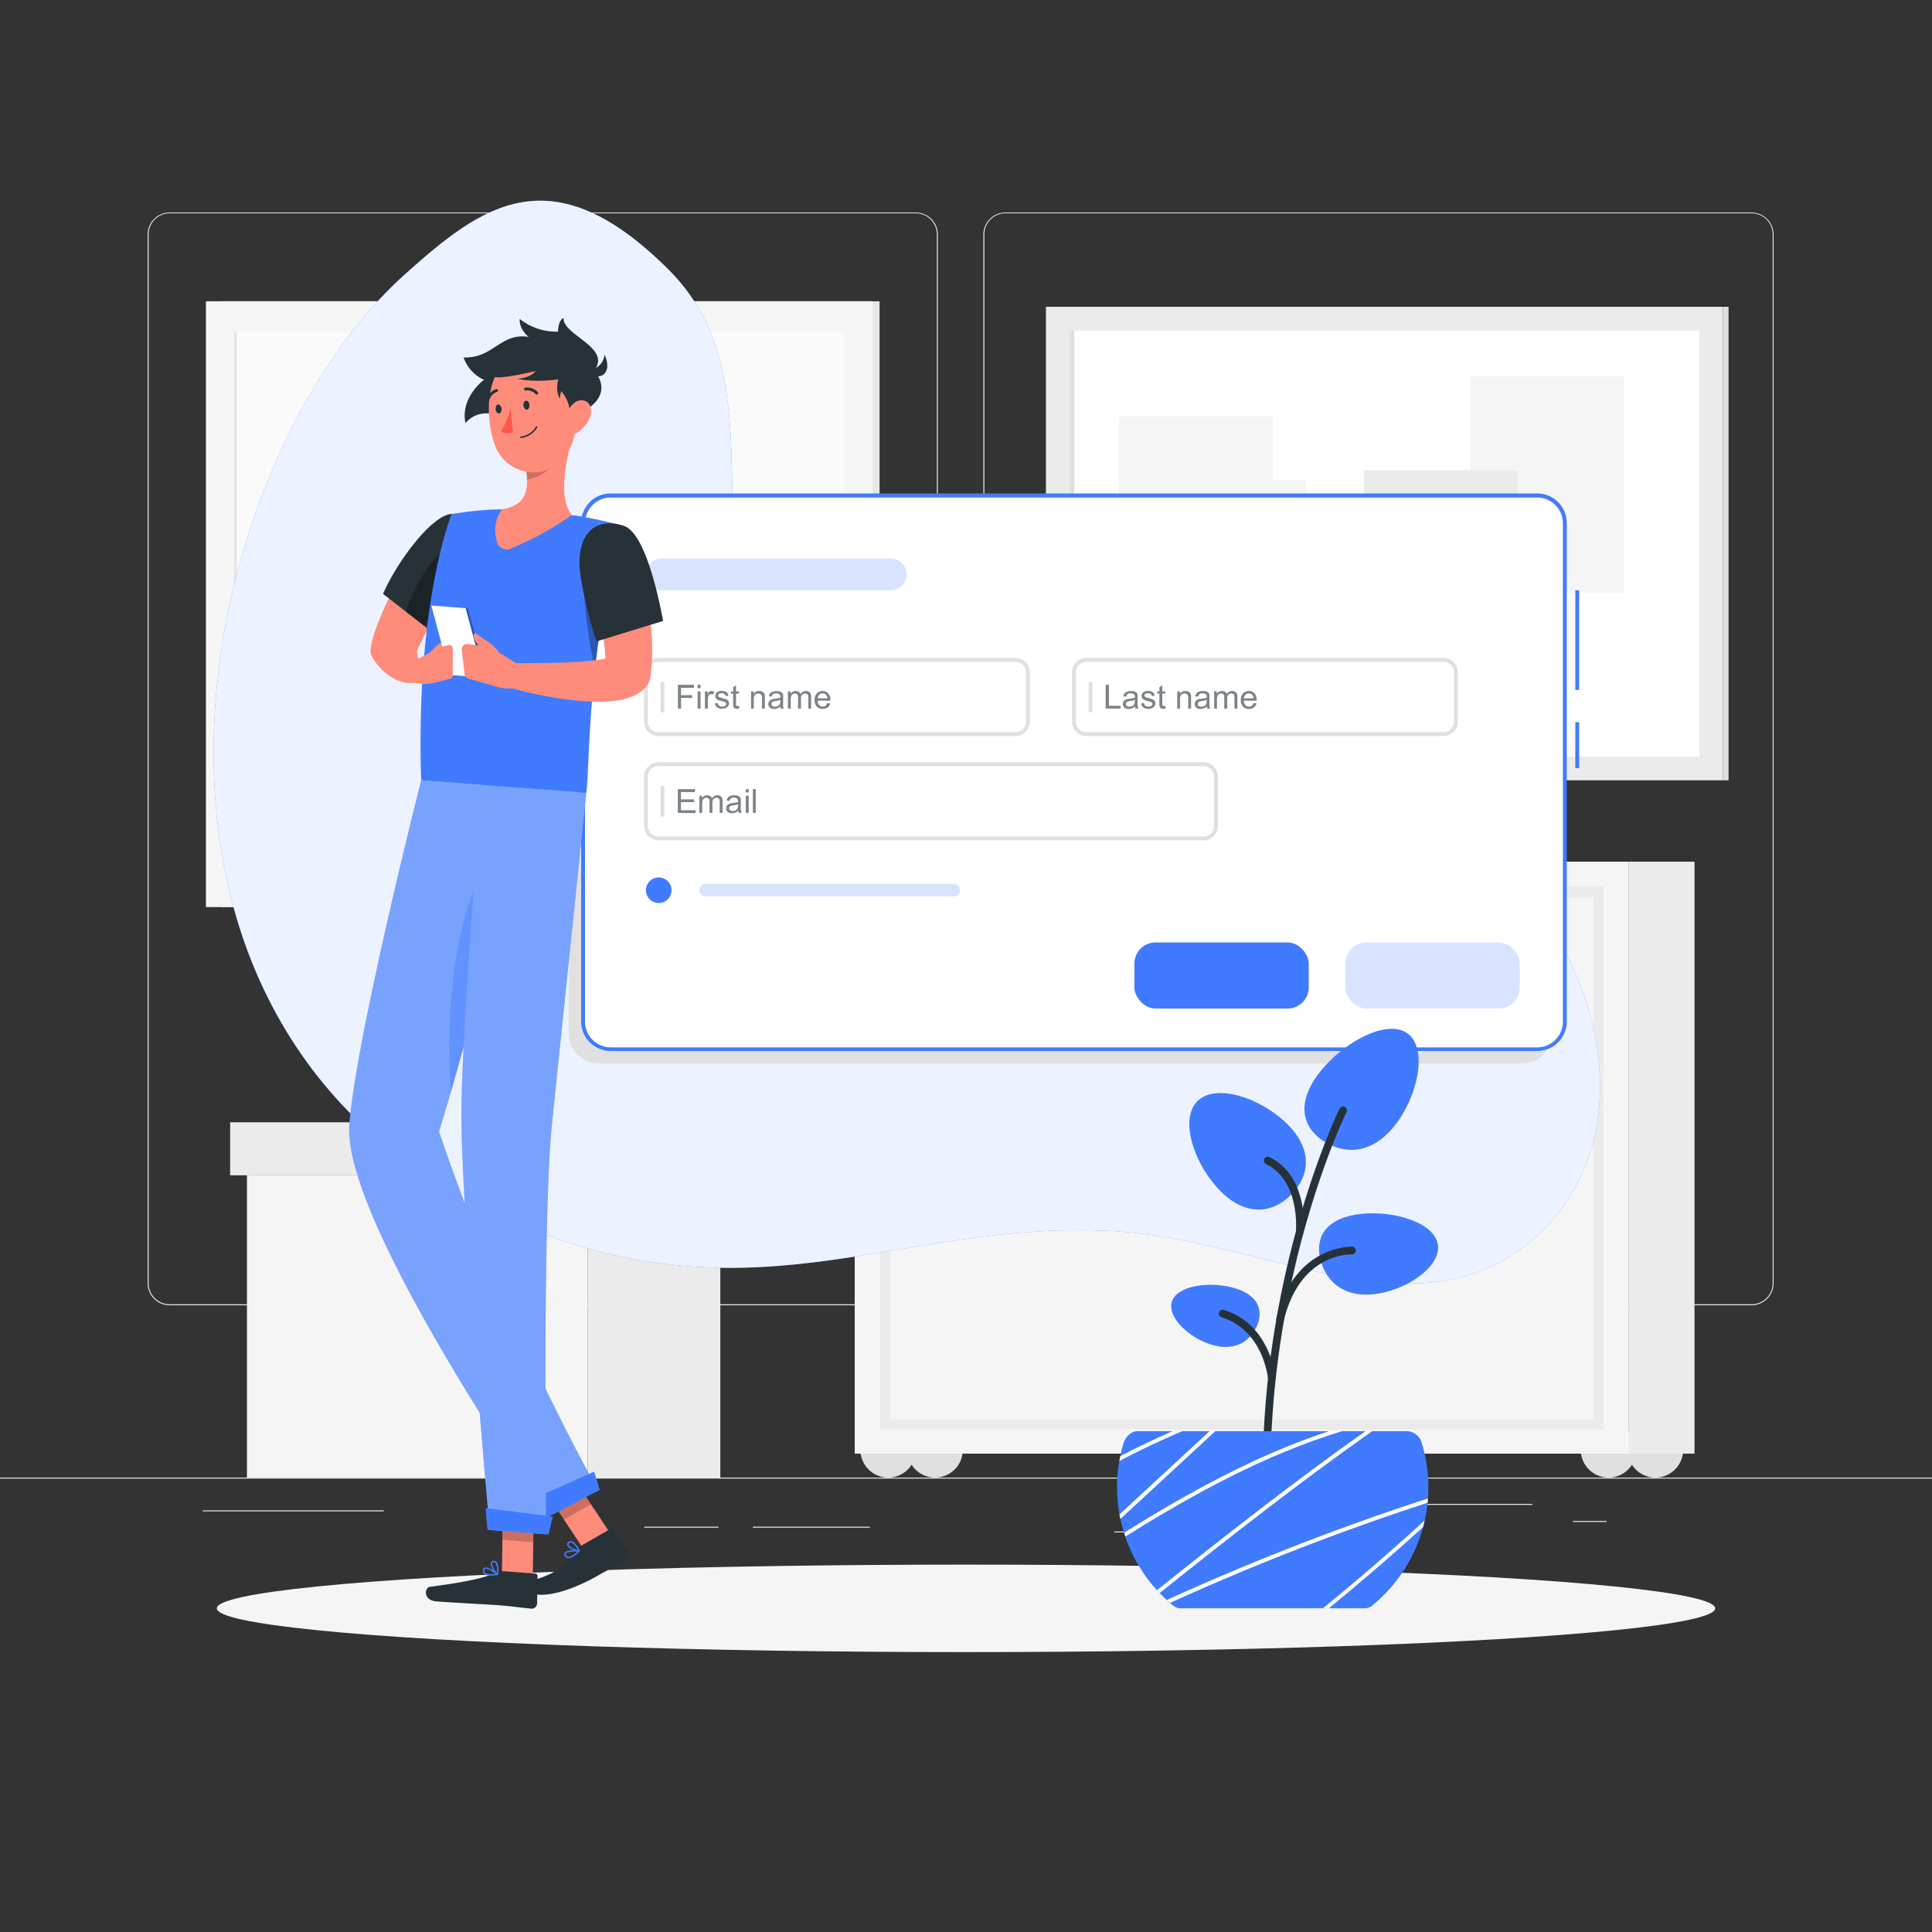 <svg xmlns="http://www.w3.org/2000/svg" viewBox="0 0 500 500"><rect x="0" y="0" width="500" height="500" fill="#333333" stroke="none"/><g id="background-complete"><rect y="382.4" width="500" height="0.25" style="fill:#ebebeb"></rect><rect x="288.4" y="396.34" width="33.12" height="0.25" style="fill:#ebebeb"></rect><rect x="407.08" y="393.63" width="8.69" height="0.25" style="fill:#ebebeb"></rect><rect x="327.67" y="389.21" width="68.92" height="0.25" style="fill:#ebebeb"></rect><rect x="194.84" y="395.11" width="30.3" height="0.25" style="fill:#ebebeb"></rect><rect x="166.72" y="395.11" width="19.22" height="0.25" style="fill:#ebebeb"></rect><rect x="52.46" y="390.89" width="46.84" height="0.25" style="fill:#ebebeb"></rect><path d="M237,337.8H43.91a5.71,5.71,0,0,1-5.7-5.71V60.66A5.71,5.71,0,0,1,43.91,55H237a5.71,5.71,0,0,1,5.71,5.71V332.09A5.71,5.71,0,0,1,237,337.8ZM43.91,55.2a5.46,5.46,0,0,0-5.45,5.46V332.09a5.46,5.46,0,0,0,5.45,5.46H237a5.47,5.47,0,0,0,5.46-5.46V60.66A5.47,5.47,0,0,0,237,55.2Z" style="fill:#ebebeb"></path><path d="M453.31,337.8H260.21a5.72,5.72,0,0,1-5.71-5.71V60.66A5.72,5.72,0,0,1,260.21,55h193.1A5.71,5.71,0,0,1,459,60.66V332.09A5.71,5.71,0,0,1,453.31,337.8ZM260.21,55.2a5.47,5.47,0,0,0-5.46,5.46V332.09a5.47,5.47,0,0,0,5.46,5.46h193.1a5.47,5.47,0,0,0,5.46-5.46V60.66a5.47,5.47,0,0,0-5.46-5.46Z" style="fill:#ebebeb"></path><rect x="57.34" y="77.96" width="170.29" height="156.78" transform="translate(284.97 312.71) rotate(180)" style="fill:#e6e6e6"></rect><rect x="53.3" y="77.96" width="172.58" height="156.78" transform="translate(279.17 312.71) rotate(180)" style="fill:#f5f5f5"></rect><rect x="69.04" y="77.32" width="141.1" height="158.07" transform="translate(295.94 16.77) rotate(90)" style="fill:#fafafa"></rect><polygon points="199.09 226.9 145.93 85.81 123.55 85.81 176.71 226.9 199.09 226.9" style="fill:#fff"></polygon><polygon points="170.36 226.9 117.21 85.81 101.8 85.81 154.95 226.9 170.36 226.9" style="fill:#fff"></polygon><rect x="47.84" y="152.03" width="141.1" height="8.66" transform="translate(274.74 37.97) rotate(90)" style="fill:#e6e6e6"></rect><rect x="96.03" y="152.03" width="141.1" height="8.66" transform="translate(322.94 -10.23) rotate(90)" style="fill:#e6e6e6"></rect><rect x="39.73" y="150.45" width="151.9" height="10.94" transform="translate(271.61 40.24) rotate(90)" style="fill:#f5f5f5"></rect><rect x="87.93" y="150.45" width="151.9" height="10.94" transform="translate(319.8 -7.95) rotate(90)" style="fill:#f5f5f5"></rect><rect x="-9.61" y="155.97" width="141.1" height="0.77" transform="translate(217.29 95.42) rotate(90)" style="fill:#e6e6e6"></rect><rect x="270.69" y="79.4" width="175.19" height="122.54" style="fill:#ebebeb"></rect><rect x="445.88" y="79.4" width="1.48" height="122.54" transform="translate(893.23 281.34) rotate(180)" style="fill:#e0e0e0"></rect><rect x="303.15" y="59.21" width="110.27" height="162.91" transform="translate(498.95 -217.62) rotate(90)" style="fill:#fff"></rect><rect x="222.3" y="140.06" width="110.27" height="1.22" transform="translate(418.11 -136.77) rotate(90)" style="fill:#e0e0e0"></rect><rect x="380.55" y="97.43" width="39.8" height="55.92" style="fill:#f5f5f5"></rect><rect x="289.59" y="107.79" width="39.8" height="55.92" style="fill:#f5f5f5"></rect><rect x="353.01" y="121.7" width="39.8" height="55.92" style="fill:#ebebeb"></rect><rect x="322.69" y="124.16" width="15.54" height="15.54" style="fill:#f5f5f5"></rect><rect x="318.18" y="155.94" width="15.54" height="15.54" style="fill:#f0f0f0"></rect><path d="M409.1,375.21a7.19,7.19,0,1,1,7.18,7.19A7.19,7.19,0,0,1,409.1,375.21Z" style="fill:#e0e0e0"></path><path d="M421.22,375.21a7.19,7.19,0,1,1,7.19,7.19A7.19,7.19,0,0,1,421.22,375.21Z" style="fill:#e0e0e0"></path><path d="M222.67,375.21a7.19,7.19,0,1,1,7.19,7.19A7.19,7.19,0,0,1,222.67,375.21Z" style="fill:#e0e0e0"></path><path d="M234.8,375.21A7.19,7.19,0,1,1,242,382.4,7.19,7.19,0,0,1,234.8,375.21Z" style="fill:#e0e0e0"></path><rect x="421.54" y="223" width="17.01" height="153.2" transform="translate(860.08 599.2) rotate(180)" style="fill:#ebebeb"></rect><rect x="221.2" y="223" width="200.34" height="153.2" style="fill:#f5f5f5"></rect><rect x="227.71" y="229.29" width="187.31" height="140.63" style="fill:#ebebeb"></rect><rect x="230.38" y="288.43" width="181.98" height="78.89" style="fill:#f5f5f5"></rect><rect x="230.38" y="232.25" width="181.98" height="54.19" style="fill:#f5f5f5"></rect><path d="M263.49,289.77H379.25a1.34,1.34,0,0,0,1.33-1.34h0a1.34,1.34,0,0,0-1.33-1.33H263.49a1.34,1.34,0,0,0-1.33,1.33h0A1.34,1.34,0,0,0,263.49,289.77Z" style="fill:#ebebeb"></path><path d="M263.49,233.58H379.25a1.34,1.34,0,0,0,1.33-1.33h0a1.34,1.34,0,0,0-1.33-1.34H263.49a1.34,1.34,0,0,0-1.33,1.34h0A1.34,1.34,0,0,0,263.49,233.58Z" style="fill:#ebebeb"></path><rect x="63.91" y="304.17" width="88.22" height="78.22" style="fill:#f5f5f5"></rect><rect x="152.12" y="304.17" width="34.29" height="78.22" transform="translate(338.54 686.57) rotate(180)" style="fill:#ebebeb"></rect><rect x="59.56" y="290.45" width="94.48" height="13.72" style="fill:#ebebeb"></rect><rect x="154.04" y="290.45" width="36.73" height="13.72" transform="translate(344.8 594.63) rotate(180)" style="fill:#e0e0e0"></rect></g><g id="background-simple"><path d="M198.09,161c43.09,50.64,107,19.69,153.72,37.92,57.21,22.31,80.92,89.19,45.85,121-30.08,27.31-70.08.72-110-1.33-54.51-2.8-90.21,23.31-151-.74C19.22,271.44,47.66,122.05,105,70.81c19.78-17.68,37.84-31.3,68.2-.85C200.73,97.58,180.34,140.13,198.09,161Z" style="fill:#407BFF"></path><path d="M198.09,161c43.09,50.64,107,19.69,153.72,37.92,57.21,22.31,80.92,89.19,45.85,121-30.08,27.31-70.08.72-110-1.33-54.51-2.8-90.21,23.31-151-.74C19.22,271.44,47.66,122.05,105,70.81c19.78-17.68,37.84-31.3,68.2-.85C200.73,97.58,180.34,140.13,198.09,161Z" style="fill:#fff;opacity:0.9"></path></g><g id="Shadow"><ellipse id="path" cx="250" cy="416.24" rx="193.89" ry="11.32" style="fill:#f5f5f5"></ellipse></g><g id="Window"><rect x="407.69" y="186.89" width="1" height="11.92" style="fill:#407BFF"></rect><rect x="407.69" y="152.75" width="1" height="25.8" style="fill:#407BFF"></rect><rect x="147.25" y="131.91" width="254.07" height="143.28" rx="7.15" style="fill:#e0e0e0"></rect><rect x="150.9" y="128.26" width="254.07" height="143.28" rx="7.15" style="fill:#fff"></rect><path d="M397.83,272H158.05a7.66,7.66,0,0,1-7.65-7.65v-129a7.66,7.66,0,0,1,7.65-7.65H397.83a7.66,7.66,0,0,1,7.65,7.65v129A7.66,7.66,0,0,1,397.83,272ZM158.05,128.76a6.66,6.66,0,0,0-6.65,6.65v129a6.66,6.66,0,0,0,6.65,6.65H397.83a6.66,6.66,0,0,0,6.65-6.65v-129a6.66,6.66,0,0,0-6.65-6.65Z" style="fill:#407BFF"></path><path d="M262.8,190.49H170.39a3.73,3.73,0,0,1-3.72-3.73V174a3.73,3.73,0,0,1,3.72-3.73H262.8a3.73,3.73,0,0,1,3.72,3.73v12.73A3.73,3.73,0,0,1,262.8,190.49ZM170.39,171.3a2.73,2.73,0,0,0-2.72,2.73v12.73a2.72,2.72,0,0,0,2.72,2.73H262.8a2.72,2.72,0,0,0,2.72-2.73V174a2.73,2.73,0,0,0-2.72-2.73Z" style="fill:#e0e0e0"></path><path d="M311.48,217.48H170.39a3.73,3.73,0,0,1-3.72-3.72V201a3.73,3.73,0,0,1,3.72-3.73H311.48A3.73,3.73,0,0,1,315.2,201v12.74A3.73,3.73,0,0,1,311.48,217.48ZM170.39,198.29a2.73,2.73,0,0,0-2.72,2.73v12.74a2.72,2.72,0,0,0,2.72,2.72H311.48a2.72,2.72,0,0,0,2.72-2.72V201a2.73,2.73,0,0,0-2.72-2.73Z" style="fill:#e0e0e0"></path><path d="M171.46,211.4a.5.5,0,0,1-.5-.5v-7a.5.5,0,0,1,1,0v7A.5.5,0,0,1,171.46,211.4Z" style="fill:#e0e0e0"></path><path d="M373.57,190.49H281.16a3.73,3.73,0,0,1-3.72-3.73V174a3.73,3.73,0,0,1,3.72-3.73h92.41a3.73,3.73,0,0,1,3.72,3.73v12.73A3.73,3.73,0,0,1,373.57,190.49ZM281.16,171.3a2.73,2.73,0,0,0-2.72,2.73v12.73a2.72,2.72,0,0,0,2.72,2.73h92.41a2.72,2.72,0,0,0,2.72-2.73V174a2.73,2.73,0,0,0-2.72-2.73Z" style="fill:#e0e0e0"></path><path d="M230.51,152.75H171.28a4.12,4.12,0,0,1-4.11-4.11h0a4.12,4.12,0,0,1,4.11-4.11h59.23a4.12,4.12,0,0,1,4.11,4.11h0A4.12,4.12,0,0,1,230.51,152.75Z" style="fill:#407BFF;opacity:0.2"></path><path d="M246.81,232H182.63a1.65,1.65,0,0,1-1.64-1.64h0a1.65,1.65,0,0,1,1.64-1.64h64.18a1.64,1.64,0,0,1,1.63,1.64h0A1.64,1.64,0,0,1,246.81,232Z" style="fill:#407BFF;opacity:0.2"></path><circle cx="170.48" cy="230.39" r="3.31" style="fill:#407BFF"></circle><path d="M282.23,184.41a.5.5,0,0,1-.5-.5v-7a.5.5,0,0,1,1,0v7A.5.5,0,0,1,282.23,184.41Z" style="fill:#e0e0e0"></path><path d="M171.46,184.41a.5.5,0,0,1-.5-.5v-7a.5.5,0,0,1,1,0v7A.5.5,0,0,1,171.46,184.41Z" style="fill:#e0e0e0"></path><g style="opacity:0.6"><path d="M175.44,183.38v-6.15h4.15V178h-3.33v1.9h2.88v.73h-2.88v2.79Z" style="fill:#263238"></path><path d="M180.55,178.1v-.87h.75v.87Zm0,5.28v-4.45h.75v4.45Z" style="fill:#263238"></path><path d="M182.44,183.38v-4.45h.68v.67a2.06,2.06,0,0,1,.48-.62.86.86,0,0,1,.49-.15,1.47,1.47,0,0,1,.77.24l-.26.7a1.05,1.05,0,0,0-.55-.16.77.77,0,0,0-.45.14.85.85,0,0,0-.28.42,3.07,3.07,0,0,0-.12.88v2.33Z" style="fill:#263238"></path><path d="M185,182.05l.74-.12a1.09,1.09,0,0,0,.35.69,1.22,1.22,0,0,0,.81.24,1.2,1.2,0,0,0,.77-.21.68.68,0,0,0,.25-.5.46.46,0,0,0-.22-.4,3.16,3.16,0,0,0-.78-.26,7.69,7.69,0,0,1-1.15-.36,1.1,1.1,0,0,1-.48-.42,1.13,1.13,0,0,1-.17-.6,1.2,1.2,0,0,1,.51-1,1.53,1.53,0,0,1,.48-.22,2.27,2.27,0,0,1,.65-.09,2.57,2.57,0,0,1,.92.15,1.25,1.25,0,0,1,.59.41,1.69,1.69,0,0,1,.26.69l-.74.1a.85.85,0,0,0-.29-.54,1.06,1.06,0,0,0-.68-.19,1.22,1.22,0,0,0-.75.17.51.51,0,0,0-.22.4.39.39,0,0,0,.09.26.73.73,0,0,0,.29.21l.67.19A9.86,9.86,0,0,1,188,181a1.05,1.05,0,0,1,.67,1,1.24,1.24,0,0,1-.22.71,1.4,1.4,0,0,1-.63.51,2.19,2.19,0,0,1-.94.19,2.08,2.08,0,0,1-1.32-.36A1.64,1.64,0,0,1,185,182.05Z" style="fill:#263238"></path><path d="M191.25,182.7l.1.67a3.15,3.15,0,0,1-.57.07,1.35,1.35,0,0,1-.63-.13.77.77,0,0,1-.32-.35,2.72,2.72,0,0,1-.09-.89v-2.56h-.56v-.58h.56v-1.1l.75-.46v1.56h.76v.58h-.76v2.61a1.19,1.19,0,0,0,0,.41.31.31,0,0,0,.13.15.55.55,0,0,0,.25,0Z" style="fill:#263238"></path><path d="M194.37,183.38v-4.45h.68v.63a1.57,1.57,0,0,1,1.41-.73,1.78,1.78,0,0,1,.74.14,1.2,1.2,0,0,1,.51.38,1.41,1.41,0,0,1,.23.56,4.11,4.11,0,0,1,0,.73v2.74h-.75v-2.71a2,2,0,0,0-.09-.69.72.72,0,0,0-.31-.36,1,1,0,0,0-.53-.14,1.19,1.19,0,0,0-.83.31,1.51,1.51,0,0,0-.35,1.16v2.43Z" style="fill:#263238"></path><path d="M202,182.83a3.14,3.14,0,0,1-.8.5,2.32,2.32,0,0,1-.84.15,1.6,1.6,0,0,1-1.12-.36,1.18,1.18,0,0,1-.4-.92,1.2,1.2,0,0,1,.15-.59,1.28,1.28,0,0,1,.39-.44,1.65,1.65,0,0,1,.54-.24,6.12,6.12,0,0,1,.67-.12,6.82,6.82,0,0,0,1.35-.26v-.19a.83.83,0,0,0-.21-.65,1.26,1.26,0,0,0-.86-.26,1.28,1.28,0,0,0-.78.19,1.1,1.1,0,0,0-.38.66l-.74-.1a2,2,0,0,1,.33-.77A1.58,1.58,0,0,1,200,179a3.11,3.11,0,0,1,1-.15,2.7,2.7,0,0,1,.93.13,1.21,1.21,0,0,1,.52.34,1.09,1.09,0,0,1,.23.51,3.72,3.72,0,0,1,0,.7v1a10.92,10.92,0,0,0,0,1.33,1.74,1.74,0,0,0,.19.54h-.79A1.77,1.77,0,0,1,202,182.83Zm-.06-1.69a5.05,5.05,0,0,1-1.23.29,2.49,2.49,0,0,0-.66.15.73.73,0,0,0-.3.24.65.65,0,0,0-.1.36.64.64,0,0,0,.23.51,1,1,0,0,0,.66.2,1.64,1.64,0,0,0,.78-.19,1.21,1.21,0,0,0,.5-.53,1.83,1.83,0,0,0,.12-.75Z" style="fill:#263238"></path><path d="M203.91,183.38v-4.45h.68v.62a1.45,1.45,0,0,1,.55-.52,1.5,1.5,0,0,1,.79-.2,1.52,1.52,0,0,1,.81.2,1.09,1.09,0,0,1,.45.58,1.6,1.6,0,0,1,1.38-.78,1.34,1.34,0,0,1,1,.36,1.56,1.56,0,0,1,.36,1.13v3.06h-.75v-2.81a2,2,0,0,0-.07-.65.64.64,0,0,0-.27-.32.84.84,0,0,0-.45-.12,1.06,1.06,0,0,0-.78.31,1.36,1.36,0,0,0-.31,1v2.59h-.76v-2.89a1.31,1.31,0,0,0-.18-.76.68.68,0,0,0-.6-.25,1.1,1.1,0,0,0-.59.17.92.92,0,0,0-.39.49,2.71,2.71,0,0,0-.13.93v2.31Z" style="fill:#263238"></path><path d="M214.1,181.94l.78.1a1.87,1.87,0,0,1-.68,1.06,2.31,2.31,0,0,1-2.82-.22,2.37,2.37,0,0,1-.57-1.69,2.47,2.47,0,0,1,.57-1.74,2,2,0,0,1,1.5-.62,1.9,1.9,0,0,1,1.46.6,2.42,2.42,0,0,1,.57,1.71,1.56,1.56,0,0,1,0,.2h-3.31a1.68,1.68,0,0,0,.41,1.13,1.24,1.24,0,0,0,.93.39,1.2,1.2,0,0,0,.71-.22A1.48,1.48,0,0,0,214.1,181.94Zm-2.47-1.22h2.48a1.54,1.54,0,0,0-.28-.84,1.15,1.15,0,0,0-.94-.43,1.21,1.21,0,0,0-.87.34A1.37,1.37,0,0,0,211.63,180.72Z" style="fill:#263238"></path></g><g style="opacity:0.6"><path d="M175.42,210.37v-6.14h4.44V205h-3.63v1.88h3.4v.72h-3.4v2.09H180v.73Z" style="fill:#263238"></path><path d="M181,210.37v-4.45h.67v.62a1.65,1.65,0,0,1,.56-.52,1.57,1.57,0,0,1,.79-.2,1.52,1.52,0,0,1,.81.2,1.14,1.14,0,0,1,.45.58,1.59,1.59,0,0,1,1.37-.78,1.35,1.35,0,0,1,1,.37,1.54,1.54,0,0,1,.36,1.12v3.06h-.75v-2.8a2,2,0,0,0-.08-.66.68.68,0,0,0-.26-.32.85.85,0,0,0-.46-.12,1.1,1.1,0,0,0-.78.31,1.42,1.42,0,0,0-.31,1v2.59h-.75v-2.89a1.31,1.31,0,0,0-.18-.76.74.74,0,0,0-.61-.25,1.12,1.12,0,0,0-.59.17.92.92,0,0,0-.39.49,2.83,2.83,0,0,0-.12.93v2.31Z" style="fill:#263238"></path><path d="M191.08,209.82a2.79,2.79,0,0,1-.81.5,2.27,2.27,0,0,1-.83.15,1.63,1.63,0,0,1-1.13-.36,1.18,1.18,0,0,1-.39-.91,1.21,1.21,0,0,1,.15-.6,1.28,1.28,0,0,1,.39-.44,1.89,1.89,0,0,1,.54-.24,5.69,5.69,0,0,1,.67-.12,5.92,5.92,0,0,0,1.34-.26,1.77,1.77,0,0,0,0-.19.8.8,0,0,0-.22-.65,1.23,1.23,0,0,0-.85-.26,1.37,1.37,0,0,0-.79.19,1.1,1.1,0,0,0-.37.66l-.74-.1a2,2,0,0,1,.33-.77,1.43,1.43,0,0,1,.67-.44,2.8,2.8,0,0,1,1-.16,2.7,2.7,0,0,1,.93.13,1.25,1.25,0,0,1,.53.34,1.33,1.33,0,0,1,.23.51,4.88,4.88,0,0,1,0,.7v1a9,9,0,0,0,.05,1.33,1.52,1.52,0,0,0,.19.54h-.79A1.54,1.54,0,0,1,191.08,209.82Zm-.07-1.68a5.68,5.68,0,0,1-1.23.28,3.33,3.33,0,0,0-.65.15.68.68,0,0,0-.3.25.61.61,0,0,0-.11.35.66.66,0,0,0,.23.51,1,1,0,0,0,.67.2,1.6,1.6,0,0,0,.77-.19,1.14,1.14,0,0,0,.5-.52,1.88,1.88,0,0,0,.12-.76Z" style="fill:#263238"></path><path d="M193,205.09v-.86h.76v.86Zm0,5.28v-4.45h.76v4.45Z" style="fill:#263238"></path><path d="M194.84,210.37v-6.14h.75v6.14Z" style="fill:#263238"></path></g><g style="opacity:0.6"><path d="M286.14,183.38v-6.15H287v5.42h3v.73Z" style="fill:#263238"></path><path d="M293.75,182.83a3,3,0,0,1-.81.5,2.27,2.27,0,0,1-.83.15,1.63,1.63,0,0,1-1.13-.36,1.26,1.26,0,0,1-.24-1.51,1.28,1.28,0,0,1,.39-.44,1.65,1.65,0,0,1,.54-.24,5.69,5.69,0,0,1,.67-.12,6.82,6.82,0,0,0,1.35-.26v-.19a.83.83,0,0,0-.21-.65,1.28,1.28,0,0,0-.86-.26,1.3,1.3,0,0,0-.79.19,1.1,1.1,0,0,0-.37.66l-.74-.1a2,2,0,0,1,.33-.77,1.58,1.58,0,0,1,.67-.45,3.07,3.07,0,0,1,1-.15,2.6,2.6,0,0,1,.92.13,1.25,1.25,0,0,1,.53.34,1.09,1.09,0,0,1,.23.51,3.72,3.72,0,0,1,0,.7v1a9.09,9.09,0,0,0,.05,1.33,1.52,1.52,0,0,0,.19.54h-.79A1.54,1.54,0,0,1,293.75,182.83Zm-.06-1.69a5.31,5.31,0,0,1-1.23.29,2.39,2.39,0,0,0-.66.15.73.73,0,0,0-.3.24.66.66,0,0,0-.11.36.68.68,0,0,0,.23.51,1,1,0,0,0,.67.2,1.67,1.67,0,0,0,.78-.19,1.27,1.27,0,0,0,.5-.53,1.83,1.83,0,0,0,.12-.75Z" style="fill:#263238"></path><path d="M295.32,182.05l.74-.12a1,1,0,0,0,.35.69,1.21,1.21,0,0,0,.8.24,1.16,1.16,0,0,0,.77-.21.66.66,0,0,0,.26-.5.45.45,0,0,0-.23-.4,2.88,2.88,0,0,0-.77-.26,7.69,7.69,0,0,1-1.15-.36,1.1,1.1,0,0,1-.48-.42,1.13,1.13,0,0,1-.17-.6,1.2,1.2,0,0,1,.51-1,1.53,1.53,0,0,1,.48-.22,2.27,2.27,0,0,1,.65-.09,2.57,2.57,0,0,1,.92.15,1.17,1.17,0,0,1,.58.41,1.45,1.45,0,0,1,.26.69l-.73.1a.81.81,0,0,0-.3-.54,1,1,0,0,0-.68-.19,1.21,1.21,0,0,0-.74.17.49.49,0,0,0-.22.4.39.39,0,0,0,.09.26.66.66,0,0,0,.29.21l.67.19a8.92,8.92,0,0,1,1.11.35,1.1,1.1,0,0,1,.5.39,1.13,1.13,0,0,1,.18.65,1.24,1.24,0,0,1-.22.71,1.46,1.46,0,0,1-.63.51,2.19,2.19,0,0,1-.94.19,2.08,2.08,0,0,1-1.32-.36A1.64,1.64,0,0,1,295.32,182.05Z" style="fill:#263238"></path><path d="M301.55,182.7l.11.67a3.15,3.15,0,0,1-.57.07,1.35,1.35,0,0,1-.63-.13.77.77,0,0,1-.32-.35,2.72,2.72,0,0,1-.09-.89v-2.56h-.56v-.58h.56v-1.1l.75-.46v1.56h.75v.58h-.75v2.61a1.19,1.19,0,0,0,0,.41.35.35,0,0,0,.12.15.63.63,0,0,0,.26,0Z" style="fill:#263238"></path><path d="M304.67,183.38v-4.45h.68v.63a1.6,1.6,0,0,1,1.42-.73,1.81,1.81,0,0,1,.74.14,1.17,1.17,0,0,1,.5.38,1.42,1.42,0,0,1,.24.56,4.11,4.11,0,0,1,0,.73v2.74h-.75v-2.71a2,2,0,0,0-.09-.69.72.72,0,0,0-.31-.36,1,1,0,0,0-.53-.14,1.19,1.19,0,0,0-.83.31,1.51,1.51,0,0,0-.35,1.16v2.43Z" style="fill:#263238"></path><path d="M312.35,182.83a3,3,0,0,1-.81.5,2.23,2.23,0,0,1-.83.15,1.59,1.59,0,0,1-1.12-.36,1.18,1.18,0,0,1-.4-.92,1.2,1.2,0,0,1,.15-.59,1.28,1.28,0,0,1,.39-.44,1.65,1.65,0,0,1,.54-.24,5.69,5.69,0,0,1,.67-.12,6.82,6.82,0,0,0,1.35-.26v-.19a.83.83,0,0,0-.21-.65,1.26,1.26,0,0,0-.86-.26,1.32,1.32,0,0,0-.79.19,1.1,1.1,0,0,0-.37.66l-.74-.1a2,2,0,0,1,.33-.77,1.58,1.58,0,0,1,.67-.45,3.11,3.11,0,0,1,1-.15,2.7,2.7,0,0,1,.93.13,1.21,1.21,0,0,1,.52.34,1.09,1.09,0,0,1,.23.51,3.72,3.72,0,0,1,0,.7v1a10.92,10.92,0,0,0,.05,1.33,1.52,1.52,0,0,0,.19.54h-.79A1.54,1.54,0,0,1,312.35,182.83Zm-.06-1.69a5.31,5.31,0,0,1-1.23.29,2.49,2.49,0,0,0-.66.15.73.73,0,0,0-.3.24.65.65,0,0,0-.1.36.67.67,0,0,0,.22.51,1,1,0,0,0,.67.2,1.67,1.67,0,0,0,.78-.19,1.27,1.27,0,0,0,.5-.53,1.83,1.83,0,0,0,.12-.75Z" style="fill:#263238"></path><path d="M314.22,183.38v-4.45h.67v.62a1.55,1.55,0,0,1,.56-.52,1.5,1.5,0,0,1,.79-.2,1.52,1.52,0,0,1,.81.2,1.14,1.14,0,0,1,.45.58,1.59,1.59,0,0,1,1.37-.78,1.38,1.38,0,0,1,1,.36,1.56,1.56,0,0,1,.36,1.13v3.06h-.75v-2.81a2,2,0,0,0-.08-.65.58.58,0,0,0-.26-.32.84.84,0,0,0-.45-.12,1,1,0,0,0-.78.31,1.36,1.36,0,0,0-.31,1v2.59h-.76v-2.89a1.31,1.31,0,0,0-.18-.76.69.69,0,0,0-.6-.25,1.1,1.1,0,0,0-.59.17,1,1,0,0,0-.4.49,2.75,2.75,0,0,0-.12.93v2.31Z" style="fill:#263238"></path><path d="M324.41,181.94l.78.1a1.87,1.87,0,0,1-.68,1.06,2.06,2.06,0,0,1-1.27.38,2,2,0,0,1-1.55-.6,2.37,2.37,0,0,1-.57-1.69,2.47,2.47,0,0,1,.57-1.74,2,2,0,0,1,1.5-.62,1.92,1.92,0,0,1,1.46.6,2.42,2.42,0,0,1,.57,1.71c0,.05,0,.12,0,.2h-3.32a1.73,1.73,0,0,0,.42,1.13,1.24,1.24,0,0,0,.93.39,1.2,1.2,0,0,0,.71-.22A1.48,1.48,0,0,0,324.41,181.94Zm-2.47-1.22h2.48a1.54,1.54,0,0,0-.28-.84,1.17,1.17,0,0,0-.94-.43,1.19,1.19,0,0,0-.87.34A1.37,1.37,0,0,0,321.94,180.72Z" style="fill:#263238"></path></g><rect x="293.58" y="243.91" width="45.12" height="17.1" rx="5.46" style="fill:#407BFF"></rect><rect x="348.18" y="243.91" width="45.12" height="17.1" rx="5.46" style="fill:#407BFF;opacity:0.2"></rect></g><g id="Character"><path d="M136.81,87.18c-7.39-1.11-9.07,5.6-16.84,5.33a10.1,10.1,0,0,0,5.28,5.8s-6.17,4.48-4.79,11.18c4.83-5.47,11.32-.28,18.39-.49,14.67-.46,20-7.25,14.89-13.08,4.72-6-8.19-9.18-7.89-13.63-1.48.69-1.43,3.53-1.43,3.53a15.14,15.14,0,0,1-9.92-3.28C134.31,85.28,136.81,87.18,136.81,87.18Z" style="fill:#263238"></path><path d="M151,95.64a4.39,4.39,0,0,0,5.45-3.88C158.75,96.7,155.14,99.38,151,95.64Z" style="fill:#263238"></path><polygon points="157.9 396.79 150.94 400.8 140.69 385.34 147.65 381.33 157.9 396.79" style="fill:#ff8b7b"></polygon><path d="M150.1,400.21l7.82-4.5a.56.56,0,0,1,.79.17l4,5.92a1.4,1.4,0,0,1-.5,1.92c-2.75,1.53-4.14,2.12-7.58,4.1-2.12,1.22-9.76,5.3-15.4,4.87-3.28-.25-3.36-3.25-1.94-3.58,6.37-1.47,10.82-5.12,11.89-7.79A2.31,2.31,0,0,1,150.1,400.21Z" style="fill:#263238"></path><polygon points="147.65 381.33 140.69 385.34 145.98 393.31 152.94 389.3 147.65 381.33" style="opacity:0.2"></polygon><path d="M109,201.94s-16.84,66.23-18.6,89.12c-1.92,25.06,51.34,101.38,51.34,101.38l13-6.82s-24.66-43.53-41.11-92.75c8-25.75,23.89-88.75,23.89-88.75Z" style="fill:#407BFF"></path><g style="opacity:0.3"><path d="M109,201.94s-16.84,66.23-18.6,89.12c-1.92,25.06,51.34,101.38,51.34,101.38l13-6.82s-24.66-43.53-41.11-92.75c8-25.75,23.89-88.75,23.89-88.75Z" style="fill:#fff"></path></g><path d="M123.92,228c-6.61,11.58-8.84,39.24-7.14,54.35,4.62-16.09,10.44-38.17,14.75-54.76C128.63,225.32,125.78,224.7,123.92,228Z" style="fill:#407BFF;opacity:0.4"></path><polygon points="155.22 385.58 141.27 392.89 137.23 388.21 153.76 380.85 155.22 385.58" style="fill:#407BFF"></polygon><path d="M148.34,402.83a10.21,10.21,0,0,0,1.71-1.31.21.21,0,0,0,0-.2.18.18,0,0,0-.16-.12c-.31,0-3.06-.23-3.72.59a.69.69,0,0,0-.11.67,1,1,0,0,0,.71.76A2.2,2.2,0,0,0,148.34,402.83Zm1.13-1.29c-1.1,1-2,1.45-2.55,1.32-.22-.05-.36-.22-.45-.51a.32.32,0,0,1,0-.33C146.87,401.58,148.36,401.5,149.47,401.54Z" style="fill:#407BFF"></path><path d="M150,401.54l.06-.06a.19.19,0,0,0,0-.18c0-.09-1-2.16-2.14-2.43a1,1,0,0,0-.82.17.72.72,0,0,0-.3.83c.28.85,2.16,1.69,3.09,1.7A.19.19,0,0,0,150,401.54Zm-2.59-2.25a.64.64,0,0,1,.43-.06c.65.16,1.38,1.27,1.74,1.93-.9-.16-2.23-.85-2.42-1.41,0-.1,0-.24.18-.41Z" style="fill:#407BFF"></path><path d="M120.9,145.11l-7.23,12.44c-1.19,2.07-2.36,4.14-3.45,6.17-.54,1-1,2-1.51,3s-.88,1.94-1.06,2.43l-.39-3.7c.1.46.16.93.25,1.36s.15.88.25,1.27.17.81.25,1.2l.13.58c0,.11,0,.2,0,.29s0,.1,0,.14,0,.1-.21.1a3.22,3.22,0,1,1-1,6.36l-.71,0-.5,0c-.3,0-.61-.07-.89-.12a9.42,9.42,0,0,1-1.64-.46,12,12,0,0,1-2.78-1.53,14.8,14.8,0,0,1-2.2-2c-.32-.36-.61-.73-.91-1.11s-.52-.76-.78-1.14a3.79,3.79,0,0,1-.56-2.85l.17-.85a29.84,29.84,0,0,1,1.34-4.53c.47-1.31,1-2.53,1.51-3.73,1-2.39,2.15-4.68,3.31-6.93s2.35-4.45,3.58-6.63,2.5-4.3,3.88-6.45h0a6.5,6.5,0,0,1,11.08,6.79Z" style="fill:#ff8b7b"></path><path d="M116.85,133c8.14-.61,12.14,5.14,8.26,14.62a150.3,150.3,0,0,1-7.93,15.76c-.65,1.15-1.24,2.17-1.73,3L99.14,153.7C102.31,146.19,111.4,133.45,116.85,133Z" style="fill:#263238"></path><path d="M115.07,142.31c5.4-3.5-2.11,12.93-5.2,19.75l-4.8-3.73C106.36,153.46,110.92,145,115.07,142.31Z" style="opacity:0.3"></path><polygon points="137.89 408.14 129.9 407.53 130.13 388.94 138.12 389.55 137.89 408.14" style="fill:#ff8b7b"></polygon><path d="M129.55,406.57l9,.68a.59.59,0,0,1,.56.6L139,415a1.4,1.4,0,0,1-1.49,1.32c-3.12-.29-4.6-.59-8.55-.89-2.43-.19-12.77-.72-16.12-1s-3-3.57-1.59-3.76c6.46-.86,14.49-2.11,16.87-3.71A2.2,2.2,0,0,1,129.55,406.57Z" style="fill:#263238"></path><polygon points="138.12 389.55 130.13 388.94 130.01 398.52 138.01 399.13 138.12 389.55" style="opacity:0.2"></polygon><path d="M124.59,203.13s-4.9,60.62-5.17,83.61c-.3,25.17,7.32,109.22,7.32,109.22l14.64,1.12s-1.1-81.52,1.48-106.27c2.8-26.86,8.86-85.61,8.86-85.61Z" style="fill:#407BFF"></path><path d="M124.59,203.13s-4.9,60.62-5.17,83.61c-.3,25.17,7.32,109.22,7.32,109.22l14.64,1.12s-1.1-81.52,1.48-106.27c2.8-26.86,8.86-85.61,8.86-85.61Z" style="fill:#fff;opacity:0.3"></path><polygon points="141.97 397.12 126.16 395.91 125.66 390.29 143.05 392.49 141.97 397.12" style="fill:#407BFF"></polygon><path d="M126.62,407.75a10.4,10.4,0,0,0,2.15-.13.18.18,0,0,0,.15-.13.2.2,0,0,0-.07-.2c-.24-.19-2.4-1.91-3.4-1.6a.7.7,0,0,0-.47.49,1,1,0,0,0,.17,1A2.17,2.17,0,0,0,126.62,407.75Zm1.65-.44c-1.45.18-2.49.05-2.84-.34a.68.68,0,0,1-.09-.68.35.35,0,0,1,.22-.25C126.1,405.88,127.39,406.65,128.27,407.31Z" style="fill:#407BFF"></path><path d="M128.72,407.62a.14.14,0,0,0,.09,0,.19.19,0,0,0,.11-.14c0-.1.35-2.38-.4-3.22a.9.9,0,0,0-.77-.32.7.7,0,0,0-.72.51c-.24.86.84,2.62,1.6,3.15A.16.16,0,0,0,128.72,407.62Zm-.87-3.32a.53.53,0,0,1,.39.2,4.11,4.11,0,0,1,.35,2.57c-.65-.64-1.36-2-1.2-2.53,0-.1.1-.23.38-.24Z" style="fill:#407BFF"></path><path d="M109,201.94l42.73,3.26c.56-3.8.53-16.28,2.27-32a203,203,0,0,1,6.63-34.55c.25-.85.51-1.69.77-2.53,0,0-2.13-.61-5.21-1.3-2.55-.57-5.75-1.21-8.91-1.6a159.79,159.79,0,0,0-18.16-1.39c-2.81.05-5.57.3-7.77.56-2.82.35-4.49.7-4.49.7S107.52,155.91,109,201.94Z" style="fill:#407BFF"></path><path d="M110.89,169.47a11.4,11.4,0,0,1,3.16-3.11,18,18,0,0,0,2.39-1.37.53.53,0,0,1,.82.42c0,.63-.3,1.64-2,3-.26,2-3.33,3.91-3.33,3.91Z" style="fill:#ff8b7b"></path><polygon points="117.05 174.74 125.92 175.42 121.11 157.44 112.24 156.76 117.05 174.74" style="opacity:0.3"></polygon><polygon points="116.44 174.69 125.32 175.37 120.51 157.39 111.63 156.71 116.44 174.69" style="fill:#fff"></polygon><path d="M154,173.15a203.18,203.18,0,0,1,6.63-34.55c-2.84-.46-7.74-.56-8.86,4C150.55,147.49,150.85,159.24,154,173.15Z" style="opacity:0.3"></path><path d="M164.39,142.31c.45,1.4.81,2.61,1.15,3.91s.65,2.57,1,3.87c.57,2.59,1.09,5.2,1.45,7.86a77.15,77.15,0,0,1,.75,8.14,50.66,50.66,0,0,1-.37,8.62l0,.32a5.43,5.43,0,0,1-1.58,3.17,9.69,9.69,0,0,1-2,1.48,11.34,11.34,0,0,1-1.66.77,14.88,14.88,0,0,1-2.76.74,29.67,29.67,0,0,1-4.59.41,61.86,61.86,0,0,1-8.18-.47c-2.63-.32-5.21-.74-7.77-1.26s-5.06-1.1-7.61-1.85a3.25,3.25,0,0,1,.88-6.37h.06l7.46-.08c2.48,0,4.94-.09,7.36-.21s4.8-.31,7-.61a19,19,0,0,0,2.91-.63,4.55,4.55,0,0,0,.87-.36c.09,0,.08-.08.05-.06a1.17,1.17,0,0,0-.47.32l-1.63,3.49a49.49,49.49,0,0,0-.32-6.54c-.26-2.27-.66-4.59-1.09-6.92s-1-4.67-1.52-7c-.26-1.17-.57-2.34-.86-3.51l-.88-3.4-.05-.19a6.5,6.5,0,0,1,12.47-3.63Z" style="fill:#ff8b7b"></path><path d="M161.39,136.07c-7.82-2.45-12.49,2.55-11.19,12.74A109.91,109.91,0,0,0,154.38,166l17.23-5.3C170.11,152.62,166.62,137.71,161.39,136.07Z" style="fill:#263238"></path><path d="M130,131.78c5.36-.84,6.51-4,6.4-7.66a21.09,21.09,0,0,0-.23-2.71l7-5,5.13-3.66c-1.74,5.75-4,16.3-.3,20.5A78.29,78.29,0,0,1,132.1,142a2.59,2.59,0,0,1-3.41-1.59C127,134.94,130,131.78,130,131.78Z" style="fill:#ff8b7b"></path><path d="M136.15,121.41a21.09,21.09,0,0,1,.23,2.71c2.5-.31,6.38-2.22,6.93-5a10.89,10.89,0,0,0-.17-2.72Z" style="opacity:0.2"></path><path d="M148.69,100.92c.37,8,1,12.61-2.53,17.21-5.3,6.91-15.39,4.61-18.12-3-2.45-6.88-2.66-18.76,4.69-23A10.55,10.55,0,0,1,148.69,100.92Z" style="fill:#ff8b7b"></path><path d="M145.35,96.08c-2.25,4.08-.54,7.06-.54,7.06l.42-1.92s2.84,3,2,6.48C152.21,105.05,152.77,94.75,145.35,96.08Z" style="fill:#263238"></path><path d="M149.5,97.3c-9,2-14.06,1.07-15.66.73,3.77-.26,4.76-2,4.76-2s-9,2.21-10.83,1.5c1.81-5.48,6-8,14.53-7.67S149.5,97.3,149.5,97.3Z" style="fill:#263238"></path><path d="M152.52,108.34a8.43,8.43,0,0,1-4,4.09c-2.27,1-3.39-1-2.75-3.48.57-2.2,2.44-5.38,4.71-5.37S153.56,106.09,152.52,108.34Z" style="fill:#ff8b7b"></path><path d="M137,104.75c.07.65-.21,1.21-.63,1.27s-.82-.42-.89-1.06.22-1.21.63-1.27S137,104.11,137,104.75Z" style="fill:#263238"></path><path d="M129.79,105.74c.07.64-.21,1.21-.63,1.27s-.81-.42-.88-1.07.21-1.21.63-1.26S129.72,105.09,129.79,105.74Z" style="fill:#263238"></path><path d="M132.12,105.75a24.13,24.13,0,0,1-2.45,5.92c1.24.91,3.11.16,3.11.16Z" style="fill:#ff5652"></path><path d="M135.58,113.21a5.5,5.5,0,0,0,3.47-2.63.18.18,0,0,0-.09-.25.19.19,0,0,0-.25.08,5.27,5.27,0,0,1-3.92,2.57.18.18,0,0,0-.16.21.19.19,0,0,0,.22.16A5.25,5.25,0,0,0,135.58,113.21Z" style="fill:#263238"></path><path d="M139,102.1a.42.42,0,0,0,.16-.09.38.38,0,0,0,0-.54,3.68,3.68,0,0,0-3.23-1.15.36.36,0,0,0-.29.45.37.37,0,0,0,.45.29,2.92,2.92,0,0,1,2.53.93A.37.37,0,0,0,139,102.1Z" style="fill:#263238"></path><path d="M126.41,103.66a.37.37,0,0,0,.26-.24,3.16,3.16,0,0,1,1.94-2,.36.36,0,0,0,.27-.46.38.38,0,0,0-.46-.27h0a3.88,3.88,0,0,0-2.45,2.48.38.38,0,0,0,.23.49A.34.34,0,0,0,126.41,103.66Z" style="fill:#263238"></path><path d="M134.8,172.37l-8.21-5.07.76,10.09s6.87,2.46,7.81-1.18Z" style="fill:#ff8b7b"></path><path d="M129.2,168.91a11.6,11.6,0,0,0-3.23-3.1,18,18,0,0,1-2.61-1.76.52.52,0,0,0-.81.42c0,.62.53,2,2.2,3.4.31,2,3.41,3.9,3.41,3.9Z" style="fill:#ff8b7b"></path><path d="M119.5,168.15l.73,6.32a1.34,1.34,0,0,0,1,1.14l6.15,1.78-.76-10-5.59-.71A1.33,1.33,0,0,0,119.5,168.15Z" style="fill:#ff8b7b"></path><path d="M107,171.07l7.11-3.59-.18,8.88s-7.37,2.2-7.81-1.55Z" style="fill:#ff8b7b"></path><path d="M117.18,167.81v7a.87.87,0,0,1-.64.84l-2.65.69.18-8.88,2-.52A.87.87,0,0,1,117.18,167.81Z" style="fill:#ff8b7b"></path></g><g id="Plant"><path d="M333.16,290.91c6.71,6.68,5.74,13.46,1,18.26s-11.56,5.81-18.27-.88-10.81-18.51-6-23.31S326.45,284.23,333.16,290.91Z" style="fill:#407BFF"></path><path d="M356.91,334.74c-8.29,1.47-13.29-2.46-15-8.08s.44-10.81,8.74-12.28,19.56,1.36,21.3,7S365.21,333.28,356.91,334.74Z" style="fill:#407BFF"></path><path d="M313.13,347.87c6,2,10.09-.39,12-4.36s.83-8.05-5.14-10-14.62-1.11-16.51,2.86S307.15,345.89,313.13,347.87Z" style="fill:#407BFF"></path><path d="M361.55,290.52c-5.74,7.87-12.83,8.51-18.51,5.12s-7.8-9.55-2.06-17.41,17.18-14.45,22.86-11.06S367.3,282.66,361.55,290.52Z" style="fill:#407BFF"></path><path d="M328.09,393.61a1,1,0,0,1-1-.95c-3.07-59.26,19.37-105.29,19.6-105.75a1,1,0,0,1,1.34-.45,1,1,0,0,1,.45,1.34c-.22.45-22.44,46-19.39,104.75a1,1,0,0,1-.95,1.05Z" style="fill:#263238"></path><path d="M336.39,319.64h-.09a1,1,0,0,1-.91-1.09c0-.13,1.12-13-7.73-17.27a1,1,0,0,1,.86-1.81c10.12,4.84,8.92,18.68,8.86,19.27A1,1,0,0,1,336.39,319.64Z" style="fill:#263238"></path><path d="M329.14,357.68a1,1,0,0,1-1-.92c0-.13-1.16-12.41-11.93-15.83a1,1,0,1,1,.6-1.9c12.07,3.82,13.31,17.43,13.32,17.57a1,1,0,0,1-.91,1.07Z" style="fill:#263238"></path><path d="M331.3,342.38l-.24,0a1,1,0,0,1-.73-1.21c4.68-19,19.45-18.53,19.6-18.53a1,1,0,0,1-.09,2c-.54,0-13.29-.34-17.57,17A1,1,0,0,1,331.3,342.38Z" style="fill:#263238"></path><path d="M369.65,384.9a39.54,39.54,0,0,1-14.44,30.55,3.25,3.25,0,0,1-2.11.78H305.64a3.25,3.25,0,0,1-2.11-.78,39.58,39.58,0,0,1-14.44-30.55,39.16,39.16,0,0,1,1.62-11.21v0c.6-2,2.09-3.3,3.73-3.3H364.3a4.15,4.15,0,0,1,3.72,3.3v0A39.16,39.16,0,0,1,369.65,384.9Z" style="fill:#407BFF"></path><path d="M369.53,387.81A642.77,642.77,0,0,0,302,414.07c.27.25.56.49.84.74a640.09,640.09,0,0,1,66.65-25.91C369.48,388.54,369.51,388.18,369.53,387.81Z" style="fill:#fff"></path><path d="M355.15,370.36h-1.73c-18.49,13.07-36.46,27.17-54,41.18.22.25.45.5.68.74C318,398,336.31,383.63,355.15,370.36Z" style="fill:#fff"></path><path d="M343.9,416.23q12.45-10.2,24.38-21c.16-.58.3-1.16.43-1.75q-12.85,11.74-26.38,22.79Z" style="fill:#fff"></path><path d="M344,370.36c-18.86,6.19-36.56,16-53.07,26.29.11.32.21.65.32,1,17.38-10.88,36.09-21.17,56.07-27.27Z" style="fill:#fff"></path><path d="M289.7,378.1q8-4.22,16.31-7.74h-2.5q-6.9,3-13.59,6.5C289.84,377.27,289.77,377.69,289.7,378.1Z" style="fill:#fff"></path><path d="M314.54,370.36h-1.47l-23.35,21.58c.07.38.16.77.24,1.15Z" style="fill:#fff"></path></g></svg>